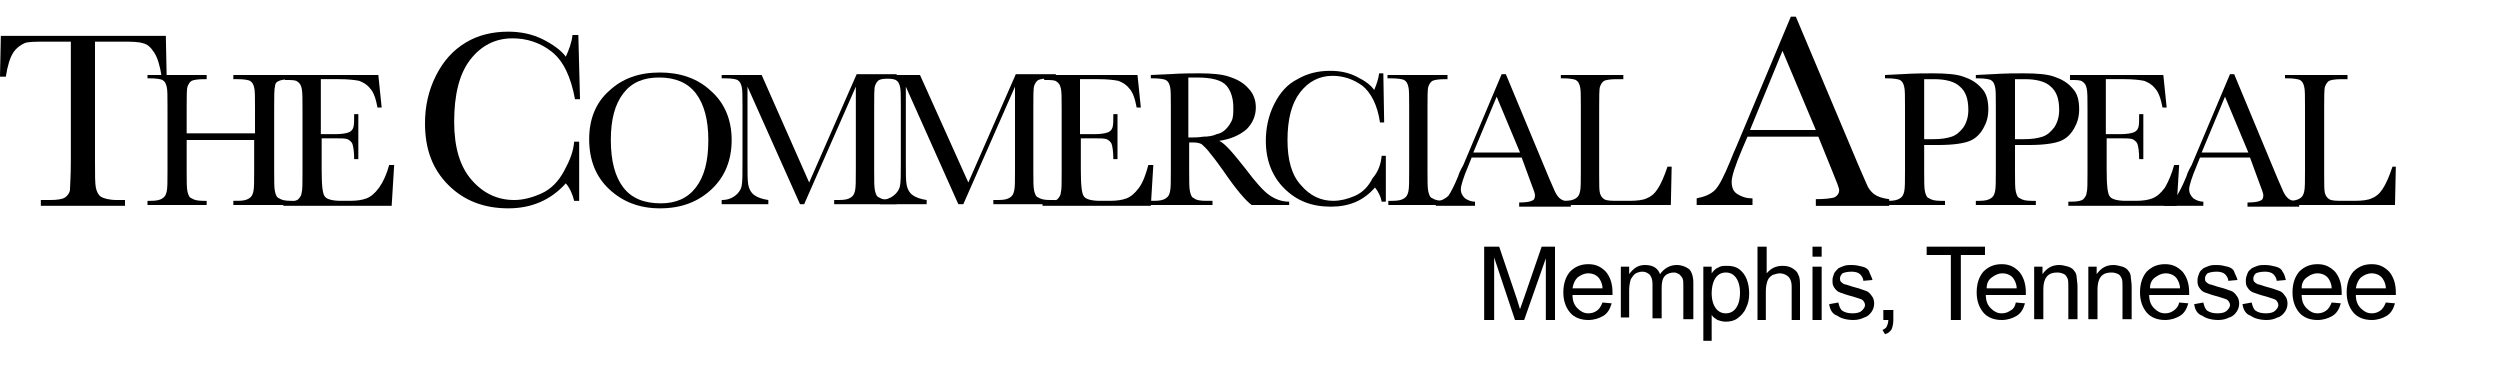 <?xml version="1.0" encoding="utf-8"?>
<!-- Generator: Adobe Illustrator 18.0.0, SVG Export Plug-In . SVG Version: 6.00 Build 0)  -->
<!DOCTYPE svg PUBLIC "-//W3C//DTD SVG 1.1//EN" "http://www.w3.org/Graphics/SVG/1.1/DTD/svg11.dtd">
<svg version="1.1" xmlns="http://www.w3.org/2000/svg" xmlns:xlink="http://www.w3.org/1999/xlink" x="0px" y="0px"
	 viewBox="0 0 300 44" style="enable-background:new 0 0 300 44;" xml:space="preserve">
<style type="text/css">
	.st0{fill-rule:evenodd;clip-rule:evenodd;}
	.st1{fill-rule:evenodd;clip-rule:evenodd;fill:#C038F9;}
	.st2{fill:none;}
	.st3{fill-rule:evenodd;clip-rule:evenodd;fill:#231F20;}
</style>
<g id="Layer_2">
	<g>
		<g>
			<path d="M0.7,9.2H0l0.1-4.9h19.8L20,9.2h-0.6c-0.2-1.3-0.5-2.3-0.9-2.9c-0.4-0.6-0.8-1-1.3-1.1C16.6,5,15.8,5,14.7,5h-3.3v14.4
				c0,1.6,0,2.6,0.1,3.1s0.3,0.9,0.6,1.1s1,0.4,1.9,0.4h1v0.7H4.9v-0.7h1.1c0.9,0,1.5-0.1,1.8-0.3c0.3-0.2,0.6-0.6,0.6-1
				s0.1-1.5,0.1-3.3V5h-3C4.2,5,3.3,5,2.9,5.2S2,5.7,1.6,6.3S0.9,7.9,0.7,9.2z"/>
			<path d="M30.6,16.8h-8.2v3.8c0,1.2,0,2,0.1,2.4c0.1,0.4,0.2,0.7,0.5,0.8c0.3,0.2,0.7,0.3,1.4,0.3h0.4v0.5h-7.1v-0.5h0.4
				c0.7,0,1.1-0.1,1.4-0.3c0.3-0.2,0.4-0.4,0.5-0.8c0.1-0.4,0.1-1.2,0.1-2.5v-7.7c0-1.2,0-2.1-0.1-2.4c-0.1-0.4-0.2-0.6-0.5-0.8
				c-0.2-0.1-0.7-0.2-1.5-0.2h-0.3V9h7.1v0.5h-0.3c-0.8,0-1.3,0.1-1.5,0.2c-0.2,0.1-0.4,0.4-0.5,0.7s-0.1,1.2-0.1,2.5V16h8.2v-3.1
				c0-1.2,0-2.1-0.1-2.4c-0.1-0.4-0.2-0.6-0.5-0.8c-0.2-0.1-0.7-0.2-1.5-0.2H28V9h7.1v0.5H35c-0.8,0-1.3,0.1-1.5,0.2
				C33.2,9.8,33,10,33,10.4c-0.1,0.3-0.1,1.2-0.1,2.5v7.7c0,1.2,0,2,0.1,2.4c0.1,0.4,0.2,0.7,0.5,0.8c0.3,0.2,0.7,0.3,1.4,0.3h0.4
				v0.5H28v-0.5h0.5c0.7,0,1.1-0.1,1.4-0.3c0.3-0.2,0.4-0.4,0.5-0.8c0.1-0.4,0.1-1.2,0.1-2.5V16.8z"/>
			<path d="M46.7,19.8h0.6l-0.3,4.9h-13v-0.5h0.3c0.8,0,1.3-0.1,1.5-0.3c0.2-0.2,0.4-0.5,0.4-0.8c0.1-0.3,0.1-1.1,0.1-2.4v-7.7
				c0-1.2,0-2-0.1-2.4c-0.1-0.4-0.2-0.6-0.5-0.8c-0.2-0.2-0.7-0.2-1.5-0.2V9h11.2l0.4,3.9h-0.5c-0.2-1.1-0.5-1.9-0.9-2.3
				c-0.4-0.5-0.8-0.7-1.3-0.9c-0.5-0.1-1.3-0.2-2.4-0.2h-2.2v6.6h1.7c0.8,0,1.3-0.1,1.6-0.2c0.3-0.1,0.5-0.3,0.6-0.6
				c0.1-0.3,0.1-0.8,0.1-1.6h0.5v5.4h-0.5c0-0.9-0.1-1.5-0.2-1.8c-0.1-0.3-0.4-0.5-0.6-0.6c-0.3-0.1-0.8-0.1-1.4-0.1h-1.7v3.7
				c0,1.9,0.1,3,0.4,3.3c0.2,0.3,0.9,0.5,1.9,0.5H42c0.8,0,1.5-0.1,2-0.3c0.5-0.2,1-0.6,1.5-1.3S46.4,20.9,46.7,19.8z"/>
			<path d="M68.9,17h0.6v7.1h-0.6c-0.2-0.8-0.5-1.5-1-2.1c-1.8,2-4.1,3-6.9,3c-2.9,0-5.3-0.9-7.2-2.8c-1.9-1.9-2.8-4.3-2.8-7.4
				c0-2,0.4-3.9,1.3-5.7s2.1-3.1,3.6-4s3.2-1.3,5.1-1.3c1.5,0,2.9,0.3,4.1,0.9s2.2,1.3,2.8,2.1c0.4-0.9,0.7-1.7,0.8-2.6h0.7l0.2,7.7
				h-0.6c-0.5-2.7-1.4-4.6-2.8-5.7s-3-1.6-4.7-1.6c-2.1,0-3.8,0.9-5.1,2.6c-1.3,1.7-1.9,4.2-1.9,7.4c0,3.1,0.7,5.4,2.1,7
				c1.4,1.6,3.1,2.4,5.1,2.4c1.1,0,2.2-0.3,3.3-0.8c1.1-0.5,2-1.4,2.7-2.7S68.8,18.2,68.9,17z"/>
			<path d="M70.7,16.7c0-2.4,0.8-4.4,2.4-5.8c1.6-1.5,3.6-2.2,6.1-2.2c2.4,0,4.5,0.7,6.1,2.2c1.6,1.4,2.5,3.4,2.5,5.9
				c0,2.4-0.8,4.4-2.4,5.9c-1.6,1.5-3.6,2.3-6.2,2.3c-2.5,0-4.5-0.8-6.1-2.3C71.5,21.2,70.7,19.2,70.7,16.7z M73.3,16.8
				c0,2.5,0.5,4.4,1.5,5.7c1,1.3,2.5,1.9,4.5,1.9c1.8,0,3.2-0.6,4.2-1.9c1-1.3,1.5-3.1,1.5-5.7c0-2.4-0.5-4.3-1.5-5.6
				c-1-1.3-2.5-1.9-4.4-1.9c-1.9,0-3.3,0.6-4.3,1.9S73.3,14.3,73.3,16.8z"/>
			<path d="M97.1,21.9l5.7-13h4.8v0.5H107c-0.8,0-1.3,0.1-1.5,0.2c-0.2,0.1-0.4,0.4-0.5,0.7s-0.1,1.2-0.1,2.5v7.7c0,1.2,0,2,0.1,2.4
				c0.1,0.4,0.2,0.7,0.5,0.8c0.3,0.2,0.7,0.3,1.4,0.3h0.7v0.5h-7.5v-0.5h0.6c0.7,0,1.1-0.1,1.4-0.3c0.3-0.2,0.4-0.4,0.5-0.8
				c0.1-0.4,0.1-1.2,0.1-2.5v-10l-6.2,14.1h-0.5l-6.3-14.1v9.2c0,1.3,0,2.1,0.1,2.6s0.3,0.9,0.7,1.2c0.4,0.3,1,0.5,1.7,0.6v0.5h-5.6
				v-0.5c0.7,0,1.2-0.2,1.6-0.5c0.4-0.3,0.7-0.7,0.8-1.2c0.1-0.5,0.1-1.4,0.1-2.7v-6.8c0-1.2,0-2.1-0.1-2.4
				c-0.1-0.4-0.2-0.6-0.5-0.8c-0.2-0.1-0.7-0.2-1.5-0.2h-0.4V9h4.8L97.1,21.9z"/>
			<path d="M116.2,21.9l5.7-13h4.8v0.5h-0.6c-0.8,0-1.3,0.1-1.5,0.2c-0.2,0.1-0.4,0.4-0.5,0.7s-0.1,1.2-0.1,2.5v7.7
				c0,1.2,0,2,0.1,2.4c0.1,0.4,0.2,0.7,0.5,0.8c0.3,0.2,0.7,0.3,1.4,0.3h0.7v0.5h-7.5v-0.5h0.6c0.7,0,1.1-0.1,1.4-0.3
				c0.3-0.2,0.4-0.4,0.5-0.8c0.1-0.4,0.1-1.2,0.1-2.5v-10l-6.2,14.1H115l-6.3-14.1v9.2c0,1.3,0,2.1,0.1,2.6c0.1,0.5,0.3,0.9,0.7,1.2
				s1,0.5,1.7,0.6v0.5h-5.6v-0.5c0.7,0,1.2-0.2,1.6-0.5c0.4-0.3,0.7-0.7,0.8-1.2c0.1-0.5,0.1-1.4,0.1-2.7v-6.8c0-1.2,0-2.1-0.1-2.4
				c-0.1-0.4-0.2-0.6-0.5-0.8c-0.2-0.1-0.7-0.2-1.5-0.2h-0.4V9h4.8L116.2,21.9z"/>
			<path d="M137.8,19.8h0.6l-0.3,4.9h-13v-0.5h0.3c0.8,0,1.3-0.1,1.5-0.3c0.2-0.2,0.4-0.5,0.4-0.8c0.1-0.3,0.1-1.1,0.1-2.4v-7.7
				c0-1.2,0-2-0.1-2.4c-0.1-0.4-0.2-0.6-0.5-0.8c-0.2-0.2-0.7-0.2-1.5-0.2V9h11.2l0.4,3.9h-0.5c-0.2-1.1-0.5-1.9-0.9-2.3
				c-0.4-0.5-0.8-0.7-1.3-0.9c-0.5-0.1-1.3-0.2-2.4-0.2h-2.2v6.6h1.7c0.8,0,1.3-0.1,1.6-0.2c0.3-0.1,0.5-0.3,0.6-0.6
				c0.1-0.3,0.1-0.8,0.1-1.6h0.5v5.4h-0.5c0-0.9-0.1-1.5-0.2-1.8c-0.1-0.3-0.4-0.5-0.6-0.6c-0.3-0.1-0.8-0.1-1.4-0.1h-1.7v3.7
				c0,1.9,0.1,3,0.4,3.3c0.2,0.3,0.9,0.5,1.9,0.5h1.2c0.8,0,1.5-0.1,2-0.3c0.5-0.2,1-0.6,1.5-1.3S137.5,20.9,137.8,19.8z"/>
			<path d="M154.4,24.6h-4.2c-0.7-0.5-1.9-1.9-3.4-4.1c-0.5-0.7-1-1.4-1.5-2c-0.5-0.7-0.9-1-1.1-1.2c-0.2-0.1-0.5-0.2-0.9-0.2h-0.6
				v3.5c0,1.2,0,2,0.1,2.4c0.1,0.4,0.2,0.7,0.5,0.8c0.2,0.2,0.7,0.3,1.4,0.3h0.8v0.5h-7.5v-0.5h0.5c0.7,0,1.1-0.1,1.4-0.3
				c0.3-0.2,0.4-0.4,0.5-0.8c0.1-0.4,0.1-1.2,0.1-2.5v-7.7c0-1.2,0-2.1-0.1-2.4c-0.1-0.4-0.2-0.6-0.5-0.8c-0.2-0.1-0.8-0.2-1.5-0.2
				h-0.3V9l2.2-0.1c1.5-0.1,2.7-0.1,3.6-0.1c1.5,0,2.7,0.1,3.6,0.4c0.9,0.3,1.7,0.7,2.3,1.4c0.6,0.6,0.9,1.4,0.9,2.3
				c0,1-0.4,1.9-1.1,2.6c-0.8,0.7-1.9,1.2-3.3,1.4c0.7,0.3,1.7,1.5,3.2,3.4c1.2,1.6,2.1,2.6,2.8,3.1c0.7,0.5,1.5,0.8,2.4,0.8V24.6z
				 M142.6,16.5c0.6,0,1.2,0,1.8-0.1c0.6,0,1.2-0.1,1.6-0.3c0.5-0.1,0.8-0.3,1.1-0.6c0.3-0.3,0.5-0.6,0.7-1c0.2-0.4,0.2-1,0.2-1.6
				c0-1.1-0.3-2-0.8-2.6c-0.6-0.7-1.8-1-3.6-1c-0.3,0-0.6,0-1,0V16.5z"/>
			<path d="M165.8,18.7h0.5v5.5h-0.5c-0.1-0.6-0.4-1.2-0.8-1.7c-1.4,1.6-3.1,2.3-5.3,2.3c-2.3,0-4.1-0.7-5.6-2.2
				c-1.4-1.4-2.2-3.3-2.2-5.7c0-1.5,0.3-3,1-4.4c0.7-1.4,1.6-2.4,2.8-3c1.2-0.7,2.5-1,3.9-1c1.2,0,2.2,0.2,3.2,0.7
				c1,0.5,1.7,1,2.1,1.6c0.3-0.7,0.5-1.3,0.6-2h0.5l0.1,5.9h-0.5c-0.3-2.1-1.1-3.6-2.1-4.4c-1.1-0.8-2.3-1.2-3.6-1.2
				c-1.6,0-2.9,0.7-3.9,2s-1.5,3.2-1.5,5.7c0,2.4,0.5,4.2,1.6,5.4c1.1,1.3,2.4,1.9,3.9,1.9c0.8,0,1.7-0.2,2.6-0.6
				c0.9-0.4,1.6-1.1,2.1-2.1C165.4,20.6,165.7,19.7,165.8,18.7z"/>
			<path d="M166.5,9.5V9h7.2v0.5h-0.3c-0.8,0-1.3,0.1-1.5,0.2c-0.2,0.1-0.4,0.4-0.5,0.7c-0.1,0.3-0.1,1.2-0.1,2.5v7.7
				c0,1.2,0,2,0.1,2.4c0.1,0.4,0.2,0.7,0.5,0.8c0.3,0.2,0.7,0.3,1.4,0.3h0.5v0.5h-7.2v-0.5h0.5c0.7,0,1.1-0.1,1.4-0.3
				c0.3-0.2,0.4-0.4,0.5-0.8c0.1-0.4,0.1-1.2,0.1-2.5v-7.7c0-1.2,0-2.1-0.1-2.4c-0.1-0.4-0.2-0.6-0.5-0.8c-0.2-0.1-0.8-0.2-1.5-0.2
				H166.5z"/>
			<path d="M182.6,18.9h-6l-0.4,1c-0.6,1.4-0.9,2.4-0.9,2.8c0,0.5,0.2,0.8,0.5,1.1c0.3,0.2,0.7,0.4,1.2,0.4v0.5h-4.7v-0.5
				c0.7-0.1,1.2-0.4,1.5-0.7c0.3-0.4,0.7-1.2,1.2-2.4c0-0.1,0.2-0.6,0.6-1.3l4.6-10.9h0.5l5.2,12.5l0.7,1.6c0.2,0.4,0.4,0.7,0.7,0.9
				c0.3,0.2,0.7,0.3,1.2,0.4v0.5h-6.2v-0.5c0.8,0,1.3-0.1,1.5-0.2c0.3-0.1,0.4-0.3,0.4-0.7c0-0.2-0.2-0.7-0.5-1.5L182.6,18.9z
				 M182.4,18.3l-2.8-6.7l-2.8,6.7H182.4z"/>
			<path d="M200.6,20l-0.1,4.6h-13.3v-0.5h0.5c0.7,0,1.1-0.1,1.4-0.3c0.3-0.2,0.4-0.4,0.5-0.8c0.1-0.4,0.1-1.2,0.1-2.5v-7.7
				c0-1.2,0-2.1-0.1-2.4c-0.1-0.4-0.2-0.6-0.5-0.8c-0.2-0.1-0.8-0.2-1.5-0.2h-0.3V9h7.5v0.5H194c-0.8,0-1.3,0.1-1.5,0.2
				c-0.2,0.1-0.4,0.4-0.5,0.7c-0.1,0.3-0.1,1.2-0.1,2.5v8.2c0,1.1,0,1.8,0.1,2.1c0.1,0.3,0.2,0.5,0.5,0.7c0.3,0.2,0.9,0.2,1.8,0.2
				h1.2c1,0,1.7-0.1,2.1-0.3c0.5-0.2,0.9-0.5,1.3-1.1c0.4-0.6,0.8-1.5,1.2-2.7H200.6z"/>
			<path d="M218.2,16.4h-8.5l-0.6,1.4c-0.9,2.1-1.3,3.4-1.3,4c0,0.7,0.2,1.2,0.7,1.5c0.5,0.3,1,0.5,1.8,0.5v0.8h-6.7v-0.8
				c1-0.2,1.7-0.5,2.2-1c0.5-0.5,1.1-1.7,1.8-3.4c0.1-0.2,0.3-0.8,0.8-1.9l6.5-15.5h0.6l7.5,17.8l1,2.3c0.2,0.5,0.5,0.9,0.9,1.2
				c0.4,0.3,1,0.5,1.8,0.6v0.8h-8.8v-0.8c1.1,0,1.8-0.1,2.2-0.2c0.4-0.2,0.6-0.5,0.6-0.9c0-0.2-0.3-1-0.8-2.2L218.2,16.4z
				 M217.9,15.6l-4-9.5l-3.9,9.5H217.9z"/>
			<path d="M230.9,17.3v3.3c0,1.2,0,2,0.1,2.4c0.1,0.4,0.2,0.7,0.5,0.8c0.3,0.2,0.7,0.3,1.4,0.3h0.5v0.5h-7.2v-0.5h0.4
				c0.7,0,1.1-0.1,1.4-0.3c0.3-0.2,0.4-0.4,0.5-0.8c0.1-0.4,0.1-1.2,0.1-2.5v-7.7c0-1.2,0-2.1-0.1-2.4c-0.1-0.4-0.2-0.6-0.5-0.8
				c-0.2-0.1-0.8-0.2-1.5-0.2h-0.3V9l2-0.1c1.6-0.1,2.8-0.1,3.7-0.1c1.6,0,2.9,0.1,3.7,0.4c0.9,0.3,1.6,0.7,2.2,1.4
				c0.6,0.6,0.8,1.5,0.8,2.5c0,0.9-0.2,1.6-0.6,2.3c-0.4,0.7-0.9,1.2-1.6,1.5c-0.7,0.3-2,0.5-3.8,0.5H230.9z M230.9,16.7h1.1
				c0.9,0,1.6-0.1,2.2-0.3c0.6-0.2,1-0.6,1.4-1.1c0.4-0.6,0.6-1.3,0.6-2.1c0-1.3-0.3-2.2-1-2.8c-0.6-0.6-1.7-0.9-3.1-0.9
				c-0.5,0-0.9,0-1.2,0V16.7z"/>
			<path d="M241.8,17.3v3.3c0,1.2,0,2,0.1,2.4c0.1,0.4,0.2,0.7,0.5,0.8c0.3,0.2,0.7,0.3,1.4,0.3h0.5v0.5h-7.2v-0.5h0.4
				c0.7,0,1.1-0.1,1.4-0.3c0.3-0.2,0.4-0.4,0.5-0.8c0.1-0.4,0.1-1.2,0.1-2.5v-7.7c0-1.2,0-2.1-0.1-2.4c-0.1-0.4-0.2-0.6-0.5-0.8
				c-0.2-0.1-0.8-0.2-1.5-0.2h-0.3V9l2-0.1c1.6-0.1,2.8-0.1,3.7-0.1c1.6,0,2.9,0.1,3.7,0.4c0.9,0.3,1.6,0.7,2.2,1.4
				c0.6,0.6,0.8,1.5,0.8,2.5c0,0.9-0.2,1.6-0.6,2.3c-0.4,0.7-0.9,1.2-1.6,1.5c-0.7,0.3-2,0.5-3.8,0.5H241.8z M241.8,16.7h1.1
				c0.9,0,1.6-0.1,2.2-0.3c0.6-0.2,1-0.6,1.4-1.1c0.4-0.6,0.6-1.3,0.6-2.1c0-1.3-0.3-2.2-1-2.8c-0.6-0.6-1.7-0.9-3.1-0.9
				c-0.5,0-0.9,0-1.2,0V16.7z"/>
			<path d="M260.9,19.8h0.6l-0.3,4.9h-13v-0.5h0.3c0.8,0,1.3-0.1,1.5-0.3c0.2-0.2,0.4-0.5,0.4-0.8c0.1-0.3,0.1-1.1,0.1-2.4v-7.7
				c0-1.2,0-2-0.1-2.4c-0.1-0.4-0.2-0.6-0.5-0.8c-0.2-0.2-0.7-0.2-1.5-0.2V9h11.2l0.4,3.9h-0.5c-0.2-1.1-0.5-1.9-0.9-2.3
				c-0.4-0.5-0.8-0.7-1.3-0.9c-0.5-0.1-1.3-0.2-2.4-0.2h-2.2v6.6h1.7c0.8,0,1.3-0.1,1.6-0.2c0.3-0.1,0.5-0.3,0.6-0.6
				c0.1-0.3,0.1-0.8,0.1-1.6h0.5v5.4h-0.5c0-0.9-0.1-1.5-0.2-1.8c-0.1-0.3-0.4-0.5-0.6-0.6c-0.3-0.1-0.8-0.1-1.4-0.1h-1.7v3.7
				c0,1.9,0.1,3,0.4,3.3c0.2,0.3,0.9,0.5,1.9,0.5h1.2c0.8,0,1.5-0.1,2-0.3c0.5-0.2,1-0.6,1.5-1.3C260.2,21.8,260.6,20.9,260.9,19.8z
				"/>
			<path d="M270,18.9h-6l-0.4,1c-0.6,1.4-0.9,2.4-0.9,2.8c0,0.5,0.2,0.8,0.5,1.1c0.3,0.2,0.7,0.4,1.2,0.4v0.5h-4.7v-0.5
				c0.7-0.1,1.2-0.4,1.5-0.7c0.3-0.4,0.7-1.2,1.2-2.4c0-0.1,0.2-0.6,0.6-1.3l4.6-10.9h0.5l5.2,12.5l0.7,1.6c0.2,0.4,0.4,0.7,0.7,0.9
				c0.3,0.2,0.7,0.3,1.2,0.4v0.5h-6.2v-0.5c0.8,0,1.3-0.1,1.5-0.2c0.3-0.1,0.4-0.3,0.4-0.7c0-0.2-0.2-0.7-0.5-1.5L270,18.9z
				 M269.8,18.3l-2.8-6.7l-2.8,6.7H269.8z"/>
			<path d="M287.5,20l-0.1,4.6h-13.3v-0.5h0.5c0.7,0,1.1-0.1,1.4-0.3c0.3-0.2,0.4-0.4,0.5-0.8c0.1-0.4,0.1-1.2,0.1-2.5v-7.7
				c0-1.2,0-2.1-0.1-2.4c-0.1-0.4-0.2-0.6-0.5-0.8c-0.2-0.1-0.8-0.2-1.5-0.2h-0.3V9h7.5v0.5h-0.7c-0.8,0-1.3,0.1-1.5,0.2
				c-0.2,0.1-0.4,0.4-0.5,0.7c-0.1,0.3-0.1,1.2-0.1,2.5v8.2c0,1.1,0,1.8,0.1,2.1c0.1,0.3,0.2,0.5,0.5,0.7c0.3,0.2,0.9,0.2,1.8,0.2
				h1.2c1,0,1.7-0.1,2.1-0.3c0.5-0.2,0.9-0.5,1.3-1.1c0.4-0.6,0.8-1.5,1.2-2.7H287.5z"/>
		</g>
		<g>
			<path d="M178.1,38.4v-8.8h1.8l2.1,6.2c0.2,0.6,0.3,1,0.4,1.3c0.1-0.3,0.3-0.8,0.5-1.4l2.1-6.1h1.6v8.8h-1.1V31l-2.6,7.4h-1.1
				l-2.5-7.5v7.5H178.1z"/>
			<path d="M192.3,36.3l1.1,0.1c-0.2,0.7-0.5,1.2-1,1.5s-1.1,0.5-1.8,0.5c-0.9,0-1.7-0.3-2.2-0.9c-0.5-0.6-0.8-1.4-0.8-2.4
				c0-1.1,0.3-1.9,0.8-2.5c0.6-0.6,1.3-0.9,2.2-0.9c0.9,0,1.5,0.3,2.1,0.9c0.5,0.6,0.8,1.4,0.8,2.5c0,0.1,0,0.2,0,0.3h-4.8
				c0,0.7,0.2,1.2,0.6,1.6c0.4,0.4,0.8,0.6,1.3,0.6c0.4,0,0.7-0.1,1-0.3C191.9,37.1,192.1,36.8,192.3,36.3z M188.7,34.6h3.6
				c0-0.5-0.2-0.9-0.4-1.2c-0.3-0.4-0.8-0.6-1.3-0.6c-0.5,0-0.9,0.2-1.3,0.5C189,33.6,188.8,34,188.7,34.6z"/>
			<path d="M194.5,38.4V32h1v0.9c0.2-0.3,0.5-0.6,0.8-0.8s0.7-0.3,1.1-0.3c0.5,0,0.9,0.1,1.2,0.3c0.3,0.2,0.5,0.5,0.6,0.8
				c0.5-0.7,1.2-1.1,2-1.1c0.6,0,1.1,0.2,1.5,0.5c0.3,0.3,0.5,0.9,0.5,1.6v4.4H202v-4c0-0.4,0-0.7-0.1-0.9c-0.1-0.2-0.2-0.3-0.4-0.5
				c-0.2-0.1-0.4-0.2-0.6-0.2c-0.4,0-0.8,0.1-1.1,0.4c-0.3,0.3-0.4,0.8-0.4,1.4v3.7h-1.1v-4.1c0-0.5-0.1-0.8-0.3-1.1
				c-0.2-0.2-0.5-0.4-0.9-0.4c-0.3,0-0.6,0.1-0.8,0.2c-0.3,0.2-0.4,0.4-0.6,0.7c-0.1,0.3-0.2,0.8-0.2,1.3v3.3H194.5z"/>
			<path d="M204.4,40.8V32h1v0.8c0.2-0.3,0.5-0.6,0.8-0.7c0.3-0.2,0.6-0.2,1.1-0.2c0.5,0,1,0.1,1.4,0.4c0.4,0.3,0.7,0.7,0.9,1.2
				c0.2,0.5,0.3,1.1,0.3,1.7c0,0.7-0.1,1.2-0.4,1.8c-0.2,0.5-0.6,0.9-1,1.2c-0.4,0.3-0.9,0.4-1.4,0.4c-0.4,0-0.7-0.1-1-0.2
				c-0.3-0.2-0.5-0.3-0.7-0.6v3.1H204.4z M205.4,35.2c0,0.8,0.2,1.4,0.5,1.8s0.7,0.6,1.2,0.6c0.5,0,0.9-0.2,1.2-0.6s0.5-1,0.5-1.9
				c0-0.8-0.2-1.4-0.5-1.8c-0.3-0.4-0.7-0.6-1.2-0.6c-0.5,0-0.9,0.2-1.2,0.6S205.4,34.4,205.4,35.2z"/>
			<path d="M210.9,38.4v-8.8h1.1v3.2c0.5-0.6,1.1-0.9,1.9-0.9c0.5,0,0.9,0.1,1.2,0.3c0.3,0.2,0.6,0.4,0.7,0.8
				c0.2,0.3,0.2,0.8,0.2,1.4v4H215v-4c0-0.5-0.1-0.9-0.4-1.2c-0.2-0.2-0.6-0.4-1-0.4c-0.3,0-0.6,0.1-0.9,0.2
				c-0.3,0.2-0.5,0.4-0.6,0.7c-0.1,0.3-0.2,0.7-0.2,1.2v3.5H210.9z"/>
			<path d="M217.5,30.8v-1.2h1.1v1.2H217.5z M217.5,38.4V32h1.1v6.4H217.5z"/>
			<path d="M219.5,36.5l1.1-0.2c0.1,0.4,0.2,0.8,0.5,1s0.7,0.3,1.2,0.3c0.5,0,0.9-0.1,1.1-0.3c0.2-0.2,0.4-0.4,0.4-0.7
				c0-0.2-0.1-0.4-0.3-0.6c-0.1-0.1-0.5-0.2-1.1-0.4c-0.8-0.2-1.3-0.4-1.6-0.5c-0.3-0.1-0.5-0.3-0.7-0.6c-0.2-0.3-0.2-0.5-0.2-0.9
				c0-0.3,0.1-0.5,0.2-0.8c0.1-0.2,0.3-0.4,0.5-0.6c0.2-0.1,0.4-0.2,0.7-0.3c0.3-0.1,0.6-0.1,0.9-0.1c0.5,0,0.9,0.1,1.3,0.2
				s0.7,0.3,0.8,0.6s0.3,0.6,0.4,1l-1.1,0.1c0-0.3-0.2-0.6-0.4-0.8c-0.2-0.2-0.6-0.3-1-0.3c-0.5,0-0.9,0.1-1.1,0.2
				c-0.2,0.2-0.3,0.4-0.3,0.6c0,0.1,0,0.3,0.1,0.4c0.1,0.1,0.2,0.2,0.4,0.3c0.1,0,0.4,0.1,1,0.3c0.8,0.2,1.3,0.4,1.6,0.5
				c0.3,0.1,0.5,0.3,0.7,0.6c0.2,0.2,0.3,0.6,0.3,0.9c0,0.4-0.1,0.7-0.3,1c-0.2,0.3-0.5,0.6-0.9,0.7c-0.4,0.2-0.8,0.3-1.3,0.3
				c-0.8,0-1.5-0.2-1.9-0.5C219.9,37.7,219.6,37.2,219.5,36.5z"/>
			<path d="M226,38.4v-1.2h1.2v1.2c0,0.5-0.1,0.8-0.2,1.1c-0.2,0.3-0.4,0.5-0.8,0.6l-0.3-0.5c0.2-0.1,0.4-0.2,0.5-0.4
				c0.1-0.2,0.2-0.5,0.2-0.8H226z"/>
			<path d="M234.1,38.4v-7.8h-2.9v-1h7v1h-2.9v7.8H234.1z"/>
			<path d="M241.9,36.3l1.1,0.1c-0.2,0.7-0.5,1.2-1,1.5s-1.1,0.5-1.8,0.5c-0.9,0-1.7-0.3-2.2-0.9c-0.5-0.6-0.8-1.4-0.8-2.4
				c0-1.1,0.3-1.9,0.8-2.5c0.6-0.6,1.3-0.9,2.2-0.9c0.9,0,1.5,0.3,2.1,0.9c0.5,0.6,0.8,1.4,0.8,2.5c0,0.1,0,0.2,0,0.3h-4.8
				c0,0.7,0.2,1.2,0.6,1.6c0.4,0.4,0.8,0.6,1.3,0.6c0.4,0,0.7-0.1,1-0.3C241.6,37.1,241.8,36.8,241.9,36.3z M238.4,34.6h3.6
				c0-0.5-0.2-0.9-0.4-1.2c-0.3-0.4-0.8-0.6-1.3-0.6c-0.5,0-0.9,0.2-1.3,0.5C238.6,33.6,238.4,34,238.4,34.6z"/>
			<path d="M244.1,38.4V32h1v0.9c0.5-0.7,1.1-1.1,2-1.1c0.4,0,0.7,0.1,1.1,0.2c0.3,0.1,0.6,0.3,0.7,0.5c0.2,0.2,0.3,0.5,0.3,0.8
				c0,0.2,0.1,0.6,0.1,1.1v3.9h-1.1v-3.9c0-0.4,0-0.8-0.1-1c-0.1-0.2-0.2-0.4-0.4-0.5c-0.2-0.1-0.5-0.2-0.8-0.2
				c-0.5,0-0.9,0.1-1.2,0.4c-0.3,0.3-0.5,0.8-0.5,1.7v3.5H244.1z"/>
			<path d="M250.6,38.4V32h1v0.9c0.5-0.7,1.1-1.1,2-1.1c0.4,0,0.7,0.1,1.1,0.2c0.3,0.1,0.6,0.3,0.7,0.5c0.2,0.2,0.3,0.5,0.3,0.8
				c0,0.2,0.1,0.6,0.1,1.1v3.9h-1.1v-3.9c0-0.4,0-0.8-0.1-1s-0.2-0.4-0.4-0.5c-0.2-0.1-0.5-0.2-0.8-0.2c-0.5,0-0.9,0.1-1.2,0.4
				s-0.5,0.8-0.5,1.7v3.5H250.6z"/>
			<path d="M261.5,36.3l1.1,0.1c-0.2,0.7-0.5,1.2-1,1.5s-1.1,0.5-1.8,0.5c-0.9,0-1.7-0.3-2.2-0.9c-0.5-0.6-0.8-1.4-0.8-2.4
				c0-1.1,0.3-1.9,0.8-2.5c0.6-0.6,1.3-0.9,2.2-0.9c0.9,0,1.5,0.3,2.1,0.9c0.5,0.6,0.8,1.4,0.8,2.5c0,0.1,0,0.2,0,0.3h-4.8
				c0,0.7,0.2,1.2,0.6,1.6c0.4,0.4,0.8,0.6,1.3,0.6c0.4,0,0.7-0.1,1-0.3S261.4,36.8,261.5,36.3z M258,34.6h3.6
				c0-0.5-0.2-0.9-0.4-1.2c-0.3-0.4-0.8-0.6-1.3-0.6c-0.5,0-0.9,0.2-1.3,0.5C258.2,33.6,258,34,258,34.6z"/>
			<path d="M263.3,36.5l1.1-0.2c0.1,0.4,0.2,0.8,0.5,1c0.3,0.2,0.7,0.3,1.2,0.3c0.5,0,0.9-0.1,1.1-0.3s0.4-0.4,0.4-0.7
				c0-0.2-0.1-0.4-0.3-0.6c-0.1-0.1-0.5-0.2-1.1-0.4c-0.8-0.2-1.3-0.4-1.6-0.5c-0.3-0.1-0.5-0.3-0.7-0.6c-0.2-0.3-0.2-0.5-0.2-0.9
				c0-0.3,0.1-0.5,0.2-0.8s0.3-0.4,0.5-0.6c0.2-0.1,0.4-0.2,0.7-0.3c0.3-0.1,0.6-0.1,0.9-0.1c0.5,0,0.9,0.1,1.3,0.2s0.7,0.3,0.8,0.6
				s0.3,0.6,0.4,1l-1.1,0.1c0-0.3-0.2-0.6-0.4-0.8c-0.2-0.2-0.6-0.3-1-0.3c-0.5,0-0.9,0.1-1.1,0.2c-0.2,0.2-0.3,0.4-0.3,0.6
				c0,0.1,0,0.3,0.1,0.4c0.1,0.1,0.2,0.2,0.4,0.3c0.1,0,0.4,0.1,1,0.3c0.8,0.2,1.3,0.4,1.6,0.5c0.3,0.1,0.5,0.3,0.7,0.6
				c0.2,0.2,0.3,0.6,0.3,0.9c0,0.4-0.1,0.7-0.3,1s-0.5,0.6-0.9,0.7c-0.4,0.2-0.8,0.3-1.3,0.3c-0.8,0-1.5-0.2-1.9-0.5
				C263.7,37.7,263.4,37.2,263.3,36.5z"/>
			<path d="M269.1,36.5l1.1-0.2c0.1,0.4,0.2,0.8,0.5,1c0.3,0.2,0.7,0.3,1.2,0.3c0.5,0,0.9-0.1,1.1-0.3s0.4-0.4,0.4-0.7
				c0-0.2-0.1-0.4-0.3-0.6c-0.1-0.1-0.5-0.2-1.1-0.4c-0.8-0.2-1.3-0.4-1.6-0.5c-0.3-0.1-0.5-0.3-0.7-0.6c-0.2-0.3-0.2-0.5-0.2-0.9
				c0-0.3,0.1-0.5,0.2-0.8s0.3-0.4,0.5-0.6c0.2-0.1,0.4-0.2,0.7-0.3c0.3-0.1,0.6-0.1,0.9-0.1c0.5,0,0.9,0.1,1.3,0.2
				c0.4,0.1,0.7,0.3,0.8,0.6c0.2,0.2,0.3,0.6,0.4,1l-1.1,0.1c0-0.3-0.2-0.6-0.4-0.8c-0.2-0.2-0.6-0.3-1-0.3c-0.5,0-0.9,0.1-1.1,0.2
				c-0.2,0.2-0.3,0.4-0.3,0.6c0,0.1,0,0.3,0.1,0.4c0.1,0.1,0.2,0.2,0.4,0.3c0.1,0,0.4,0.1,1,0.3c0.8,0.2,1.3,0.4,1.6,0.5
				c0.3,0.1,0.5,0.3,0.7,0.6c0.2,0.2,0.3,0.6,0.3,0.9c0,0.4-0.1,0.7-0.3,1s-0.5,0.6-0.9,0.7c-0.4,0.2-0.8,0.3-1.3,0.3
				c-0.8,0-1.5-0.2-1.9-0.5C269.5,37.7,269.2,37.2,269.1,36.5z"/>
			<path d="M279.8,36.3l1.1,0.1c-0.2,0.7-0.5,1.2-1,1.5s-1.1,0.5-1.8,0.5c-0.9,0-1.7-0.3-2.2-0.9c-0.5-0.6-0.8-1.4-0.8-2.4
				c0-1.1,0.3-1.9,0.8-2.5c0.6-0.6,1.3-0.9,2.2-0.9c0.9,0,1.5,0.3,2.1,0.9c0.5,0.6,0.8,1.4,0.8,2.5c0,0.1,0,0.2,0,0.3h-4.8
				c0,0.7,0.2,1.2,0.6,1.6c0.4,0.4,0.8,0.6,1.3,0.6c0.4,0,0.7-0.1,1-0.3S279.6,36.8,279.8,36.3z M276.2,34.6h3.6
				c0-0.5-0.2-0.9-0.4-1.2c-0.3-0.4-0.8-0.6-1.3-0.6c-0.5,0-0.9,0.2-1.3,0.5C276.4,33.6,276.2,34,276.2,34.6z"/>
			<path d="M286.3,36.3l1.1,0.1c-0.2,0.7-0.5,1.2-1,1.5s-1.1,0.5-1.8,0.5c-0.9,0-1.7-0.3-2.2-0.9c-0.5-0.6-0.8-1.4-0.8-2.4
				c0-1.1,0.3-1.9,0.8-2.5c0.6-0.6,1.3-0.9,2.2-0.9c0.9,0,1.5,0.3,2.1,0.9c0.5,0.6,0.8,1.4,0.8,2.5c0,0.1,0,0.2,0,0.3h-4.8
				c0,0.7,0.2,1.2,0.6,1.6c0.4,0.4,0.8,0.6,1.3,0.6c0.4,0,0.7-0.1,1-0.3C285.9,37.1,286.1,36.8,286.3,36.3z M282.7,34.6h3.6
				c0-0.5-0.2-0.9-0.4-1.2c-0.3-0.4-0.8-0.6-1.3-0.6c-0.5,0-0.9,0.2-1.3,0.5C283,33.6,282.8,34,282.7,34.6z"/>
		</g>
	</g>
</g>
<g id="Layer_1">
</g>
</svg>
